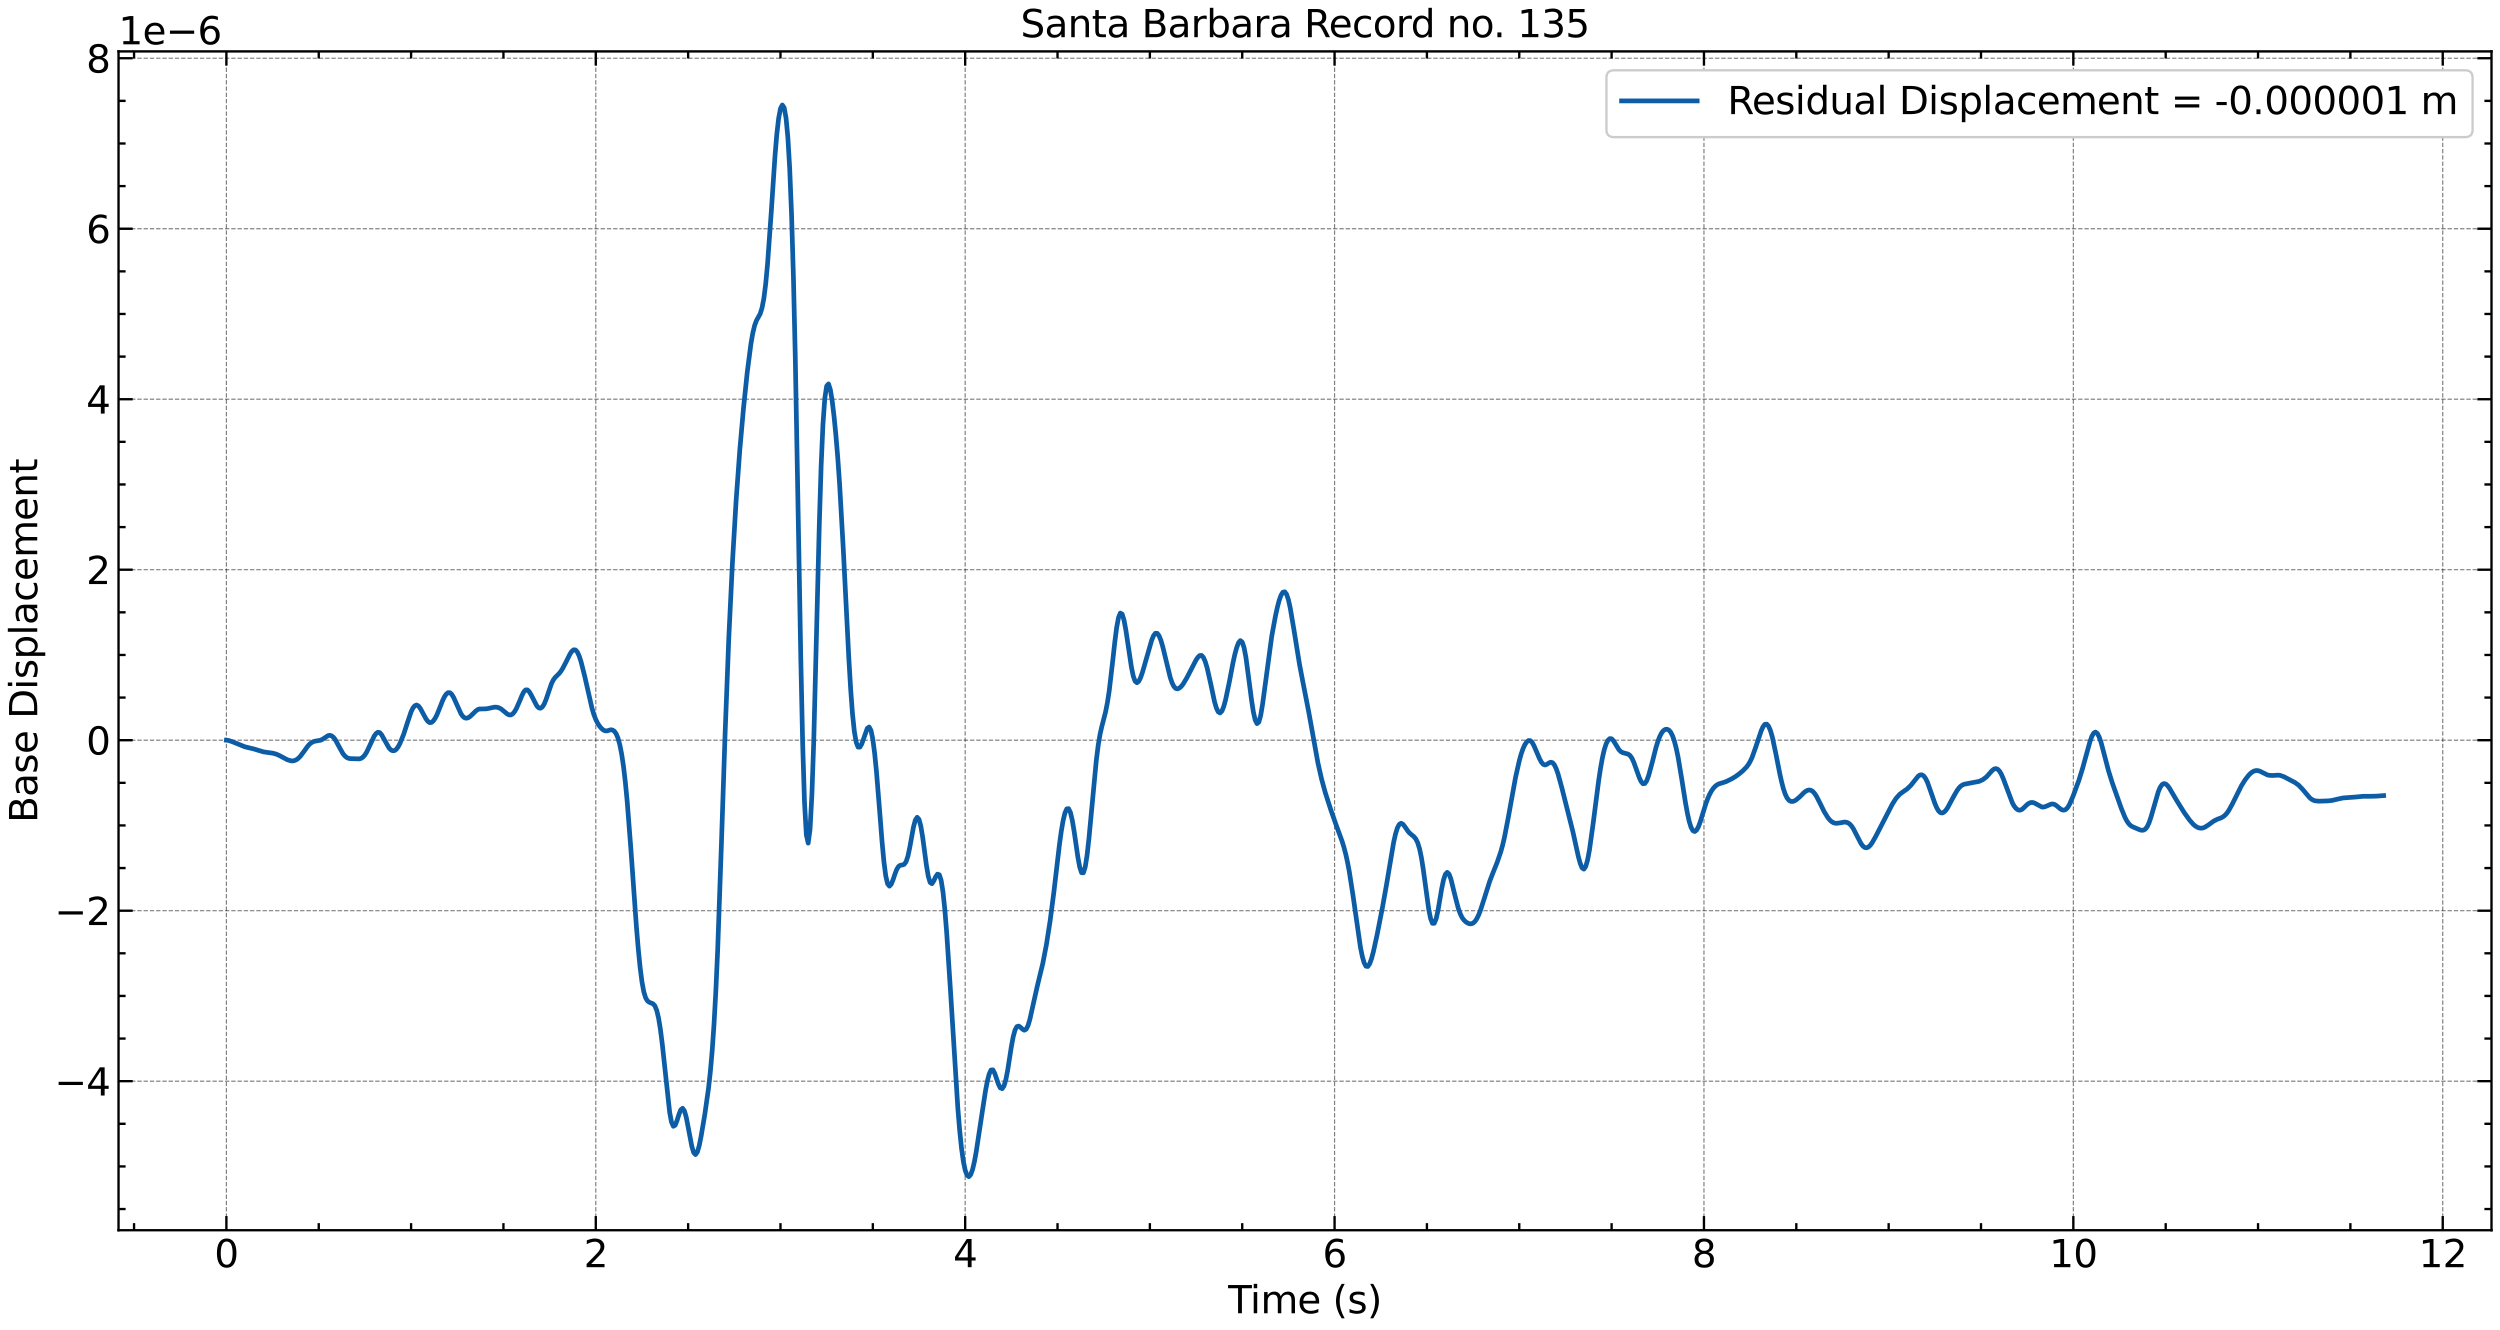 <?xml version="1.0" encoding="utf-8" standalone="no"?>
<!DOCTYPE svg PUBLIC "-//W3C//DTD SVG 1.1//EN"
  "http://www.w3.org/Graphics/SVG/1.1/DTD/svg11.dtd">
<svg xmlns:xlink="http://www.w3.org/1999/xlink" width="1058.172pt" height="562.788pt" viewBox="0 0 1058.172 562.788" xmlns="http://www.w3.org/2000/svg" version="1.1">
 <defs>
  <style type="text/css">*{stroke-linejoin: round; stroke-linecap: butt}</style>
 </defs>
 <g id="figure_1">
  <g id="patch_1">
   <path d="M 0 562.788 
L 1058.172 562.788 
L 1058.172 0 
L 0 0 
z
" style="fill: #ffffff"/>
  </g>
  <g id="axes_1">
   <g id="patch_2">
    <path d="M 50.172 520.717 
L 1054.572 520.717 
L 1054.572 21.758 
L 50.172 21.758 
z
" style="fill: #ffffff"/>
   </g>
   <g id="matplotlib.axis_1">
    <g id="xtick_1">
     <g id="line2d_1">
      <path d="M 95.827 520.717 
L 95.827 21.758 
" clip-path="url(#p9b8457ed09)" style="fill: none; stroke-dasharray: 1.85,0.8; stroke-dashoffset: 0; stroke: #000000; stroke-opacity: 0.5; stroke-width: 0.5"/>
     </g>
     <g id="line2d_2">
      <defs>
       <path id="m1d8dd47aa9" d="M 0 0 
L 0 -6 
" style="stroke: #000000"/>
      </defs>
      <g>
       <use xlink:href="#m1d8dd47aa9" x="95.827" y="520.717" style="stroke: #000000"/>
      </g>
     </g>
     <g id="line2d_3">
      <defs>
       <path id="m9390a1cefb" d="M 0 0 
L 0 6 
" style="stroke: #000000"/>
      </defs>
      <g>
       <use xlink:href="#m9390a1cefb" x="95.827" y="21.758" style="stroke: #000000"/>
      </g>
     </g>
     <g id="text_1">
      <!-- 0 -->
      <g transform="translate(90.737 536.375) scale(0.16 -0.16)">
       <defs>
        <path id="DejaVuSans-30" d="M 2034 4250 
Q 1547 4250 1301 3770 
Q 1056 3291 1056 2328 
Q 1056 1369 1301 889 
Q 1547 409 2034 409 
Q 2525 409 2770 889 
Q 3016 1369 3016 2328 
Q 3016 3291 2770 3770 
Q 2525 4250 2034 4250 
z
M 2034 4750 
Q 2819 4750 3233 4129 
Q 3647 3509 3647 2328 
Q 3647 1150 3233 529 
Q 2819 -91 2034 -91 
Q 1250 -91 836 529 
Q 422 1150 422 2328 
Q 422 3509 836 4129 
Q 1250 4750 2034 4750 
z
" transform="scale(0.016)"/>
       </defs>
       <use xlink:href="#DejaVuSans-30"/>
      </g>
     </g>
    </g>
    <g id="xtick_2">
     <g id="line2d_4">
      <path d="M 252.178 520.717 
L 252.178 21.758 
" clip-path="url(#p9b8457ed09)" style="fill: none; stroke-dasharray: 1.85,0.8; stroke-dashoffset: 0; stroke: #000000; stroke-opacity: 0.5; stroke-width: 0.5"/>
     </g>
     <g id="line2d_5">
      <g>
       <use xlink:href="#m1d8dd47aa9" x="252.178" y="520.717" style="stroke: #000000"/>
      </g>
     </g>
     <g id="line2d_6">
      <g>
       <use xlink:href="#m9390a1cefb" x="252.178" y="21.758" style="stroke: #000000"/>
      </g>
     </g>
     <g id="text_2">
      <!-- 2 -->
      <g transform="translate(247.088 536.375) scale(0.16 -0.16)">
       <defs>
        <path id="DejaVuSans-32" d="M 1228 531 
L 3431 531 
L 3431 0 
L 469 0 
L 469 531 
Q 828 903 1448 1529 
Q 2069 2156 2228 2338 
Q 2531 2678 2651 2914 
Q 2772 3150 2772 3378 
Q 2772 3750 2511 3984 
Q 2250 4219 1831 4219 
Q 1534 4219 1204 4116 
Q 875 4013 500 3803 
L 500 4441 
Q 881 4594 1212 4672 
Q 1544 4750 1819 4750 
Q 2544 4750 2975 4387 
Q 3406 4025 3406 3419 
Q 3406 3131 3298 2873 
Q 3191 2616 2906 2266 
Q 2828 2175 2409 1742 
Q 1991 1309 1228 531 
z
" transform="scale(0.016)"/>
       </defs>
       <use xlink:href="#DejaVuSans-32"/>
      </g>
     </g>
    </g>
    <g id="xtick_3">
     <g id="line2d_7">
      <path d="M 408.529 520.717 
L 408.529 21.758 
" clip-path="url(#p9b8457ed09)" style="fill: none; stroke-dasharray: 1.85,0.8; stroke-dashoffset: 0; stroke: #000000; stroke-opacity: 0.5; stroke-width: 0.5"/>
     </g>
     <g id="line2d_8">
      <g>
       <use xlink:href="#m1d8dd47aa9" x="408.529" y="520.717" style="stroke: #000000"/>
      </g>
     </g>
     <g id="line2d_9">
      <g>
       <use xlink:href="#m9390a1cefb" x="408.529" y="21.758" style="stroke: #000000"/>
      </g>
     </g>
     <g id="text_3">
      <!-- 4 -->
      <g transform="translate(403.439 536.375) scale(0.16 -0.16)">
       <defs>
        <path id="DejaVuSans-34" d="M 2419 4116 
L 825 1625 
L 2419 1625 
L 2419 4116 
z
M 2253 4666 
L 3047 4666 
L 3047 1625 
L 3713 1625 
L 3713 1100 
L 3047 1100 
L 3047 0 
L 2419 0 
L 2419 1100 
L 313 1100 
L 313 1709 
L 2253 4666 
z
" transform="scale(0.016)"/>
       </defs>
       <use xlink:href="#DejaVuSans-34"/>
      </g>
     </g>
    </g>
    <g id="xtick_4">
     <g id="line2d_10">
      <path d="M 564.881 520.717 
L 564.881 21.758 
" clip-path="url(#p9b8457ed09)" style="fill: none; stroke-dasharray: 1.85,0.8; stroke-dashoffset: 0; stroke: #000000; stroke-opacity: 0.5; stroke-width: 0.5"/>
     </g>
     <g id="line2d_11">
      <g>
       <use xlink:href="#m1d8dd47aa9" x="564.881" y="520.717" style="stroke: #000000"/>
      </g>
     </g>
     <g id="line2d_12">
      <g>
       <use xlink:href="#m9390a1cefb" x="564.881" y="21.758" style="stroke: #000000"/>
      </g>
     </g>
     <g id="text_4">
      <!-- 6 -->
      <g transform="translate(559.791 536.375) scale(0.16 -0.16)">
       <defs>
        <path id="DejaVuSans-36" d="M 2113 2584 
Q 1688 2584 1439 2293 
Q 1191 2003 1191 1497 
Q 1191 994 1439 701 
Q 1688 409 2113 409 
Q 2538 409 2786 701 
Q 3034 994 3034 1497 
Q 3034 2003 2786 2293 
Q 2538 2584 2113 2584 
z
M 3366 4563 
L 3366 3988 
Q 3128 4100 2886 4159 
Q 2644 4219 2406 4219 
Q 1781 4219 1451 3797 
Q 1122 3375 1075 2522 
Q 1259 2794 1537 2939 
Q 1816 3084 2150 3084 
Q 2853 3084 3261 2657 
Q 3669 2231 3669 1497 
Q 3669 778 3244 343 
Q 2819 -91 2113 -91 
Q 1303 -91 875 529 
Q 447 1150 447 2328 
Q 447 3434 972 4092 
Q 1497 4750 2381 4750 
Q 2619 4750 2861 4703 
Q 3103 4656 3366 4563 
z
" transform="scale(0.016)"/>
       </defs>
       <use xlink:href="#DejaVuSans-36"/>
      </g>
     </g>
    </g>
    <g id="xtick_5">
     <g id="line2d_13">
      <path d="M 721.232 520.717 
L 721.232 21.758 
" clip-path="url(#p9b8457ed09)" style="fill: none; stroke-dasharray: 1.85,0.8; stroke-dashoffset: 0; stroke: #000000; stroke-opacity: 0.5; stroke-width: 0.5"/>
     </g>
     <g id="line2d_14">
      <g>
       <use xlink:href="#m1d8dd47aa9" x="721.232" y="520.717" style="stroke: #000000"/>
      </g>
     </g>
     <g id="line2d_15">
      <g>
       <use xlink:href="#m9390a1cefb" x="721.232" y="21.758" style="stroke: #000000"/>
      </g>
     </g>
     <g id="text_5">
      <!-- 8 -->
      <g transform="translate(716.142 536.375) scale(0.16 -0.16)">
       <defs>
        <path id="DejaVuSans-38" d="M 2034 2216 
Q 1584 2216 1326 1975 
Q 1069 1734 1069 1313 
Q 1069 891 1326 650 
Q 1584 409 2034 409 
Q 2484 409 2743 651 
Q 3003 894 3003 1313 
Q 3003 1734 2745 1975 
Q 2488 2216 2034 2216 
z
M 1403 2484 
Q 997 2584 770 2862 
Q 544 3141 544 3541 
Q 544 4100 942 4425 
Q 1341 4750 2034 4750 
Q 2731 4750 3128 4425 
Q 3525 4100 3525 3541 
Q 3525 3141 3298 2862 
Q 3072 2584 2669 2484 
Q 3125 2378 3379 2068 
Q 3634 1759 3634 1313 
Q 3634 634 3220 271 
Q 2806 -91 2034 -91 
Q 1263 -91 848 271 
Q 434 634 434 1313 
Q 434 1759 690 2068 
Q 947 2378 1403 2484 
z
M 1172 3481 
Q 1172 3119 1398 2916 
Q 1625 2713 2034 2713 
Q 2441 2713 2670 2916 
Q 2900 3119 2900 3481 
Q 2900 3844 2670 4047 
Q 2441 4250 2034 4250 
Q 1625 4250 1398 4047 
Q 1172 3844 1172 3481 
z
" transform="scale(0.016)"/>
       </defs>
       <use xlink:href="#DejaVuSans-38"/>
      </g>
     </g>
    </g>
    <g id="xtick_6">
     <g id="line2d_16">
      <path d="M 877.583 520.717 
L 877.583 21.758 
" clip-path="url(#p9b8457ed09)" style="fill: none; stroke-dasharray: 1.85,0.8; stroke-dashoffset: 0; stroke: #000000; stroke-opacity: 0.5; stroke-width: 0.5"/>
     </g>
     <g id="line2d_17">
      <g>
       <use xlink:href="#m1d8dd47aa9" x="877.583" y="520.717" style="stroke: #000000"/>
      </g>
     </g>
     <g id="line2d_18">
      <g>
       <use xlink:href="#m9390a1cefb" x="877.583" y="21.758" style="stroke: #000000"/>
      </g>
     </g>
     <g id="text_6">
      <!-- 10 -->
      <g transform="translate(867.403 536.375) scale(0.16 -0.16)">
       <defs>
        <path id="DejaVuSans-31" d="M 794 531 
L 1825 531 
L 1825 4091 
L 703 3866 
L 703 4441 
L 1819 4666 
L 2450 4666 
L 2450 531 
L 3481 531 
L 3481 0 
L 794 0 
L 794 531 
z
" transform="scale(0.016)"/>
       </defs>
       <use xlink:href="#DejaVuSans-31"/>
       <use xlink:href="#DejaVuSans-30" x="63.623"/>
      </g>
     </g>
    </g>
    <g id="xtick_7">
     <g id="line2d_19">
      <path d="M 1033.934 520.717 
L 1033.934 21.758 
" clip-path="url(#p9b8457ed09)" style="fill: none; stroke-dasharray: 1.85,0.8; stroke-dashoffset: 0; stroke: #000000; stroke-opacity: 0.5; stroke-width: 0.5"/>
     </g>
     <g id="line2d_20">
      <g>
       <use xlink:href="#m1d8dd47aa9" x="1033.934" y="520.717" style="stroke: #000000"/>
      </g>
     </g>
     <g id="line2d_21">
      <g>
       <use xlink:href="#m9390a1cefb" x="1033.934" y="21.758" style="stroke: #000000"/>
      </g>
     </g>
     <g id="text_7">
      <!-- 12 -->
      <g transform="translate(1023.754 536.375) scale(0.16 -0.16)">
       <use xlink:href="#DejaVuSans-31"/>
       <use xlink:href="#DejaVuSans-32" x="63.623"/>
      </g>
     </g>
    </g>
    <g id="xtick_8">
     <g id="line2d_22">
      <defs>
       <path id="mbe0f62c63c" d="M 0 0 
L 0 -3 
" style="stroke: #000000"/>
      </defs>
      <g>
       <use xlink:href="#mbe0f62c63c" x="56.739" y="520.717" style="stroke: #000000"/>
      </g>
     </g>
     <g id="line2d_23">
      <defs>
       <path id="m83a60e2106" d="M 0 0 
L 0 3 
" style="stroke: #000000"/>
      </defs>
      <g>
       <use xlink:href="#m83a60e2106" x="56.739" y="21.758" style="stroke: #000000"/>
      </g>
     </g>
    </g>
    <g id="xtick_9">
     <g id="line2d_24">
      <g>
       <use xlink:href="#mbe0f62c63c" x="134.915" y="520.717" style="stroke: #000000"/>
      </g>
     </g>
     <g id="line2d_25">
      <g>
       <use xlink:href="#m83a60e2106" x="134.915" y="21.758" style="stroke: #000000"/>
      </g>
     </g>
    </g>
    <g id="xtick_10">
     <g id="line2d_26">
      <g>
       <use xlink:href="#mbe0f62c63c" x="174.003" y="520.717" style="stroke: #000000"/>
      </g>
     </g>
     <g id="line2d_27">
      <g>
       <use xlink:href="#m83a60e2106" x="174.003" y="21.758" style="stroke: #000000"/>
      </g>
     </g>
    </g>
    <g id="xtick_11">
     <g id="line2d_28">
      <g>
       <use xlink:href="#mbe0f62c63c" x="213.09" y="520.717" style="stroke: #000000"/>
      </g>
     </g>
     <g id="line2d_29">
      <g>
       <use xlink:href="#m83a60e2106" x="213.09" y="21.758" style="stroke: #000000"/>
      </g>
     </g>
    </g>
    <g id="xtick_12">
     <g id="line2d_30">
      <g>
       <use xlink:href="#mbe0f62c63c" x="291.266" y="520.717" style="stroke: #000000"/>
      </g>
     </g>
     <g id="line2d_31">
      <g>
       <use xlink:href="#m83a60e2106" x="291.266" y="21.758" style="stroke: #000000"/>
      </g>
     </g>
    </g>
    <g id="xtick_13">
     <g id="line2d_32">
      <g>
       <use xlink:href="#mbe0f62c63c" x="330.354" y="520.717" style="stroke: #000000"/>
      </g>
     </g>
     <g id="line2d_33">
      <g>
       <use xlink:href="#m83a60e2106" x="330.354" y="21.758" style="stroke: #000000"/>
      </g>
     </g>
    </g>
    <g id="xtick_14">
     <g id="line2d_34">
      <g>
       <use xlink:href="#mbe0f62c63c" x="369.442" y="520.717" style="stroke: #000000"/>
      </g>
     </g>
     <g id="line2d_35">
      <g>
       <use xlink:href="#m83a60e2106" x="369.442" y="21.758" style="stroke: #000000"/>
      </g>
     </g>
    </g>
    <g id="xtick_15">
     <g id="line2d_36">
      <g>
       <use xlink:href="#mbe0f62c63c" x="447.617" y="520.717" style="stroke: #000000"/>
      </g>
     </g>
     <g id="line2d_37">
      <g>
       <use xlink:href="#m83a60e2106" x="447.617" y="21.758" style="stroke: #000000"/>
      </g>
     </g>
    </g>
    <g id="xtick_16">
     <g id="line2d_38">
      <g>
       <use xlink:href="#mbe0f62c63c" x="486.705" y="520.717" style="stroke: #000000"/>
      </g>
     </g>
     <g id="line2d_39">
      <g>
       <use xlink:href="#m83a60e2106" x="486.705" y="21.758" style="stroke: #000000"/>
      </g>
     </g>
    </g>
    <g id="xtick_17">
     <g id="line2d_40">
      <g>
       <use xlink:href="#mbe0f62c63c" x="525.793" y="520.717" style="stroke: #000000"/>
      </g>
     </g>
     <g id="line2d_41">
      <g>
       <use xlink:href="#m83a60e2106" x="525.793" y="21.758" style="stroke: #000000"/>
      </g>
     </g>
    </g>
    <g id="xtick_18">
     <g id="line2d_42">
      <g>
       <use xlink:href="#mbe0f62c63c" x="603.968" y="520.717" style="stroke: #000000"/>
      </g>
     </g>
     <g id="line2d_43">
      <g>
       <use xlink:href="#m83a60e2106" x="603.968" y="21.758" style="stroke: #000000"/>
      </g>
     </g>
    </g>
    <g id="xtick_19">
     <g id="line2d_44">
      <g>
       <use xlink:href="#mbe0f62c63c" x="643.056" y="520.717" style="stroke: #000000"/>
      </g>
     </g>
     <g id="line2d_45">
      <g>
       <use xlink:href="#m83a60e2106" x="643.056" y="21.758" style="stroke: #000000"/>
      </g>
     </g>
    </g>
    <g id="xtick_20">
     <g id="line2d_46">
      <g>
       <use xlink:href="#mbe0f62c63c" x="682.144" y="520.717" style="stroke: #000000"/>
      </g>
     </g>
     <g id="line2d_47">
      <g>
       <use xlink:href="#m83a60e2106" x="682.144" y="21.758" style="stroke: #000000"/>
      </g>
     </g>
    </g>
    <g id="xtick_21">
     <g id="line2d_48">
      <g>
       <use xlink:href="#mbe0f62c63c" x="760.32" y="520.717" style="stroke: #000000"/>
      </g>
     </g>
     <g id="line2d_49">
      <g>
       <use xlink:href="#m83a60e2106" x="760.32" y="21.758" style="stroke: #000000"/>
      </g>
     </g>
    </g>
    <g id="xtick_22">
     <g id="line2d_50">
      <g>
       <use xlink:href="#mbe0f62c63c" x="799.407" y="520.717" style="stroke: #000000"/>
      </g>
     </g>
     <g id="line2d_51">
      <g>
       <use xlink:href="#m83a60e2106" x="799.407" y="21.758" style="stroke: #000000"/>
      </g>
     </g>
    </g>
    <g id="xtick_23">
     <g id="line2d_52">
      <g>
       <use xlink:href="#mbe0f62c63c" x="838.495" y="520.717" style="stroke: #000000"/>
      </g>
     </g>
     <g id="line2d_53">
      <g>
       <use xlink:href="#m83a60e2106" x="838.495" y="21.758" style="stroke: #000000"/>
      </g>
     </g>
    </g>
    <g id="xtick_24">
     <g id="line2d_54">
      <g>
       <use xlink:href="#mbe0f62c63c" x="916.671" y="520.717" style="stroke: #000000"/>
      </g>
     </g>
     <g id="line2d_55">
      <g>
       <use xlink:href="#m83a60e2106" x="916.671" y="21.758" style="stroke: #000000"/>
      </g>
     </g>
    </g>
    <g id="xtick_25">
     <g id="line2d_56">
      <g>
       <use xlink:href="#mbe0f62c63c" x="955.759" y="520.717" style="stroke: #000000"/>
      </g>
     </g>
     <g id="line2d_57">
      <g>
       <use xlink:href="#m83a60e2106" x="955.759" y="21.758" style="stroke: #000000"/>
      </g>
     </g>
    </g>
    <g id="xtick_26">
     <g id="line2d_58">
      <g>
       <use xlink:href="#mbe0f62c63c" x="994.846" y="520.717" style="stroke: #000000"/>
      </g>
     </g>
     <g id="line2d_59">
      <g>
       <use xlink:href="#m83a60e2106" x="994.846" y="21.758" style="stroke: #000000"/>
      </g>
     </g>
    </g>
    <g id="text_8">
     <!-- Time (s) -->
     <g transform="translate(519.846 555.86) scale(0.16 -0.16)">
      <defs>
       <path id="DejaVuSans-54" d="M -19 4666 
L 3928 4666 
L 3928 4134 
L 2272 4134 
L 2272 0 
L 1638 0 
L 1638 4134 
L -19 4134 
L -19 4666 
z
" transform="scale(0.016)"/>
       <path id="DejaVuSans-69" d="M 603 3500 
L 1178 3500 
L 1178 0 
L 603 0 
L 603 3500 
z
M 603 4863 
L 1178 4863 
L 1178 4134 
L 603 4134 
L 603 4863 
z
" transform="scale(0.016)"/>
       <path id="DejaVuSans-6d" d="M 3328 2828 
Q 3544 3216 3844 3400 
Q 4144 3584 4550 3584 
Q 5097 3584 5394 3201 
Q 5691 2819 5691 2113 
L 5691 0 
L 5113 0 
L 5113 2094 
Q 5113 2597 4934 2840 
Q 4756 3084 4391 3084 
Q 3944 3084 3684 2787 
Q 3425 2491 3425 1978 
L 3425 0 
L 2847 0 
L 2847 2094 
Q 2847 2600 2669 2842 
Q 2491 3084 2119 3084 
Q 1678 3084 1418 2786 
Q 1159 2488 1159 1978 
L 1159 0 
L 581 0 
L 581 3500 
L 1159 3500 
L 1159 2956 
Q 1356 3278 1631 3431 
Q 1906 3584 2284 3584 
Q 2666 3584 2933 3390 
Q 3200 3197 3328 2828 
z
" transform="scale(0.016)"/>
       <path id="DejaVuSans-65" d="M 3597 1894 
L 3597 1613 
L 953 1613 
Q 991 1019 1311 708 
Q 1631 397 2203 397 
Q 2534 397 2845 478 
Q 3156 559 3463 722 
L 3463 178 
Q 3153 47 2828 -22 
Q 2503 -91 2169 -91 
Q 1331 -91 842 396 
Q 353 884 353 1716 
Q 353 2575 817 3079 
Q 1281 3584 2069 3584 
Q 2775 3584 3186 3129 
Q 3597 2675 3597 1894 
z
M 3022 2063 
Q 3016 2534 2758 2815 
Q 2500 3097 2075 3097 
Q 1594 3097 1305 2825 
Q 1016 2553 972 2059 
L 3022 2063 
z
" transform="scale(0.016)"/>
       <path id="DejaVuSans-20" transform="scale(0.016)"/>
       <path id="DejaVuSans-28" d="M 1984 4856 
Q 1566 4138 1362 3434 
Q 1159 2731 1159 2009 
Q 1159 1288 1364 580 
Q 1569 -128 1984 -844 
L 1484 -844 
Q 1016 -109 783 600 
Q 550 1309 550 2009 
Q 550 2706 781 3412 
Q 1013 4119 1484 4856 
L 1984 4856 
z
" transform="scale(0.016)"/>
       <path id="DejaVuSans-73" d="M 2834 3397 
L 2834 2853 
Q 2591 2978 2328 3040 
Q 2066 3103 1784 3103 
Q 1356 3103 1142 2972 
Q 928 2841 928 2578 
Q 928 2378 1081 2264 
Q 1234 2150 1697 2047 
L 1894 2003 
Q 2506 1872 2764 1633 
Q 3022 1394 3022 966 
Q 3022 478 2636 193 
Q 2250 -91 1575 -91 
Q 1294 -91 989 -36 
Q 684 19 347 128 
L 347 722 
Q 666 556 975 473 
Q 1284 391 1588 391 
Q 1994 391 2212 530 
Q 2431 669 2431 922 
Q 2431 1156 2273 1281 
Q 2116 1406 1581 1522 
L 1381 1569 
Q 847 1681 609 1914 
Q 372 2147 372 2553 
Q 372 3047 722 3315 
Q 1072 3584 1716 3584 
Q 2034 3584 2315 3537 
Q 2597 3491 2834 3397 
z
" transform="scale(0.016)"/>
       <path id="DejaVuSans-29" d="M 513 4856 
L 1013 4856 
Q 1481 4119 1714 3412 
Q 1947 2706 1947 2009 
Q 1947 1309 1714 600 
Q 1481 -109 1013 -844 
L 513 -844 
Q 928 -128 1133 580 
Q 1338 1288 1338 2009 
Q 1338 2731 1133 3434 
Q 928 4138 513 4856 
z
" transform="scale(0.016)"/>
      </defs>
      <use xlink:href="#DejaVuSans-54"/>
      <use xlink:href="#DejaVuSans-69" x="57.959"/>
      <use xlink:href="#DejaVuSans-6d" x="85.742"/>
      <use xlink:href="#DejaVuSans-65" x="183.154"/>
      <use xlink:href="#DejaVuSans-20" x="244.678"/>
      <use xlink:href="#DejaVuSans-28" x="276.465"/>
      <use xlink:href="#DejaVuSans-73" x="315.479"/>
      <use xlink:href="#DejaVuSans-29" x="367.578"/>
     </g>
    </g>
   </g>
   <g id="matplotlib.axis_2">
    <g id="ytick_1">
     <g id="line2d_60">
      <path d="M 50.172 457.631 
L 1054.572 457.631 
" clip-path="url(#p9b8457ed09)" style="fill: none; stroke-dasharray: 1.85,0.8; stroke-dashoffset: 0; stroke: #000000; stroke-opacity: 0.5; stroke-width: 0.5"/>
     </g>
     <g id="line2d_61">
      <defs>
       <path id="m1eb08d49b3" d="M 0 0 
L 6 0 
" style="stroke: #000000"/>
      </defs>
      <g>
       <use xlink:href="#m1eb08d49b3" x="50.172" y="457.631" style="stroke: #000000"/>
      </g>
     </g>
     <g id="line2d_62">
      <defs>
       <path id="m34e2ec01bf" d="M 0 0 
L -6 0 
" style="stroke: #000000"/>
      </defs>
      <g>
       <use xlink:href="#m34e2ec01bf" x="1054.572" y="457.631" style="stroke: #000000"/>
      </g>
     </g>
     <g id="text_9">
      <!-- −4 -->
      <g transform="translate(23.085 463.71) scale(0.16 -0.16)">
       <defs>
        <path id="DejaVuSans-2212" d="M 678 2272 
L 4684 2272 
L 4684 1741 
L 678 1741 
L 678 2272 
z
" transform="scale(0.016)"/>
       </defs>
       <use xlink:href="#DejaVuSans-2212"/>
       <use xlink:href="#DejaVuSans-34" x="83.789"/>
      </g>
     </g>
    </g>
    <g id="ytick_2">
     <g id="line2d_63">
      <path d="M 50.172 385.467 
L 1054.572 385.467 
" clip-path="url(#p9b8457ed09)" style="fill: none; stroke-dasharray: 1.85,0.8; stroke-dashoffset: 0; stroke: #000000; stroke-opacity: 0.5; stroke-width: 0.5"/>
     </g>
     <g id="line2d_64">
      <g>
       <use xlink:href="#m1eb08d49b3" x="50.172" y="385.467" style="stroke: #000000"/>
      </g>
     </g>
     <g id="line2d_65">
      <g>
       <use xlink:href="#m34e2ec01bf" x="1054.572" y="385.467" style="stroke: #000000"/>
      </g>
     </g>
     <g id="text_10">
      <!-- −2 -->
      <g transform="translate(23.085 391.546) scale(0.16 -0.16)">
       <use xlink:href="#DejaVuSans-2212"/>
       <use xlink:href="#DejaVuSans-32" x="83.789"/>
      </g>
     </g>
    </g>
    <g id="ytick_3">
     <g id="line2d_66">
      <path d="M 50.172 313.303 
L 1054.572 313.303 
" clip-path="url(#p9b8457ed09)" style="fill: none; stroke-dasharray: 1.85,0.8; stroke-dashoffset: 0; stroke: #000000; stroke-opacity: 0.5; stroke-width: 0.5"/>
     </g>
     <g id="line2d_67">
      <g>
       <use xlink:href="#m1eb08d49b3" x="50.172" y="313.303" style="stroke: #000000"/>
      </g>
     </g>
     <g id="line2d_68">
      <g>
       <use xlink:href="#m34e2ec01bf" x="1054.572" y="313.303" style="stroke: #000000"/>
      </g>
     </g>
     <g id="text_11">
      <!-- 0 -->
      <g transform="translate(36.492 319.382) scale(0.16 -0.16)">
       <use xlink:href="#DejaVuSans-30"/>
      </g>
     </g>
    </g>
    <g id="ytick_4">
     <g id="line2d_69">
      <path d="M 50.172 241.139 
L 1054.572 241.139 
" clip-path="url(#p9b8457ed09)" style="fill: none; stroke-dasharray: 1.85,0.8; stroke-dashoffset: 0; stroke: #000000; stroke-opacity: 0.5; stroke-width: 0.5"/>
     </g>
     <g id="line2d_70">
      <g>
       <use xlink:href="#m1eb08d49b3" x="50.172" y="241.139" style="stroke: #000000"/>
      </g>
     </g>
     <g id="line2d_71">
      <g>
       <use xlink:href="#m34e2ec01bf" x="1054.572" y="241.139" style="stroke: #000000"/>
      </g>
     </g>
     <g id="text_12">
      <!-- 2 -->
      <g transform="translate(36.492 247.218) scale(0.16 -0.16)">
       <use xlink:href="#DejaVuSans-32"/>
      </g>
     </g>
    </g>
    <g id="ytick_5">
     <g id="line2d_72">
      <path d="M 50.172 168.975 
L 1054.572 168.975 
" clip-path="url(#p9b8457ed09)" style="fill: none; stroke-dasharray: 1.85,0.8; stroke-dashoffset: 0; stroke: #000000; stroke-opacity: 0.5; stroke-width: 0.5"/>
     </g>
     <g id="line2d_73">
      <g>
       <use xlink:href="#m1eb08d49b3" x="50.172" y="168.975" style="stroke: #000000"/>
      </g>
     </g>
     <g id="line2d_74">
      <g>
       <use xlink:href="#m34e2ec01bf" x="1054.572" y="168.975" style="stroke: #000000"/>
      </g>
     </g>
     <g id="text_13">
      <!-- 4 -->
      <g transform="translate(36.492 175.054) scale(0.16 -0.16)">
       <use xlink:href="#DejaVuSans-34"/>
      </g>
     </g>
    </g>
    <g id="ytick_6">
     <g id="line2d_75">
      <path d="M 50.172 96.812 
L 1054.572 96.812 
" clip-path="url(#p9b8457ed09)" style="fill: none; stroke-dasharray: 1.85,0.8; stroke-dashoffset: 0; stroke: #000000; stroke-opacity: 0.5; stroke-width: 0.5"/>
     </g>
     <g id="line2d_76">
      <g>
       <use xlink:href="#m1eb08d49b3" x="50.172" y="96.812" style="stroke: #000000"/>
      </g>
     </g>
     <g id="line2d_77">
      <g>
       <use xlink:href="#m34e2ec01bf" x="1054.572" y="96.812" style="stroke: #000000"/>
      </g>
     </g>
     <g id="text_14">
      <!-- 6 -->
      <g transform="translate(36.492 102.89) scale(0.16 -0.16)">
       <use xlink:href="#DejaVuSans-36"/>
      </g>
     </g>
    </g>
    <g id="ytick_7">
     <g id="line2d_78">
      <path d="M 50.172 24.648 
L 1054.572 24.648 
" clip-path="url(#p9b8457ed09)" style="fill: none; stroke-dasharray: 1.85,0.8; stroke-dashoffset: 0; stroke: #000000; stroke-opacity: 0.5; stroke-width: 0.5"/>
     </g>
     <g id="line2d_79">
      <g>
       <use xlink:href="#m1eb08d49b3" x="50.172" y="24.648" style="stroke: #000000"/>
      </g>
     </g>
     <g id="line2d_80">
      <g>
       <use xlink:href="#m34e2ec01bf" x="1054.572" y="24.648" style="stroke: #000000"/>
      </g>
     </g>
     <g id="text_15">
      <!-- 8 -->
      <g transform="translate(36.492 30.727) scale(0.16 -0.16)">
       <use xlink:href="#DejaVuSans-38"/>
      </g>
     </g>
    </g>
    <g id="ytick_8">
     <g id="line2d_81">
      <defs>
       <path id="mfdc993b443" d="M 0 0 
L 3 0 
" style="stroke: #000000"/>
      </defs>
      <g>
       <use xlink:href="#mfdc993b443" x="50.172" y="511.754" style="stroke: #000000"/>
      </g>
     </g>
     <g id="line2d_82">
      <defs>
       <path id="m1b641788e7" d="M 0 0 
L -3 0 
" style="stroke: #000000"/>
      </defs>
      <g>
       <use xlink:href="#m1b641788e7" x="1054.572" y="511.754" style="stroke: #000000"/>
      </g>
     </g>
    </g>
    <g id="ytick_9">
     <g id="line2d_83">
      <g>
       <use xlink:href="#mfdc993b443" x="50.172" y="493.713" style="stroke: #000000"/>
      </g>
     </g>
     <g id="line2d_84">
      <g>
       <use xlink:href="#m1b641788e7" x="1054.572" y="493.713" style="stroke: #000000"/>
      </g>
     </g>
    </g>
    <g id="ytick_10">
     <g id="line2d_85">
      <g>
       <use xlink:href="#mfdc993b443" x="50.172" y="475.672" style="stroke: #000000"/>
      </g>
     </g>
     <g id="line2d_86">
      <g>
       <use xlink:href="#m1b641788e7" x="1054.572" y="475.672" style="stroke: #000000"/>
      </g>
     </g>
    </g>
    <g id="ytick_11">
     <g id="line2d_87">
      <g>
       <use xlink:href="#mfdc993b443" x="50.172" y="439.59" style="stroke: #000000"/>
      </g>
     </g>
     <g id="line2d_88">
      <g>
       <use xlink:href="#m1b641788e7" x="1054.572" y="439.59" style="stroke: #000000"/>
      </g>
     </g>
    </g>
    <g id="ytick_12">
     <g id="line2d_89">
      <g>
       <use xlink:href="#mfdc993b443" x="50.172" y="421.549" style="stroke: #000000"/>
      </g>
     </g>
     <g id="line2d_90">
      <g>
       <use xlink:href="#m1b641788e7" x="1054.572" y="421.549" style="stroke: #000000"/>
      </g>
     </g>
    </g>
    <g id="ytick_13">
     <g id="line2d_91">
      <g>
       <use xlink:href="#mfdc993b443" x="50.172" y="403.508" style="stroke: #000000"/>
      </g>
     </g>
     <g id="line2d_92">
      <g>
       <use xlink:href="#m1b641788e7" x="1054.572" y="403.508" style="stroke: #000000"/>
      </g>
     </g>
    </g>
    <g id="ytick_14">
     <g id="line2d_93">
      <g>
       <use xlink:href="#mfdc993b443" x="50.172" y="367.426" style="stroke: #000000"/>
      </g>
     </g>
     <g id="line2d_94">
      <g>
       <use xlink:href="#m1b641788e7" x="1054.572" y="367.426" style="stroke: #000000"/>
      </g>
     </g>
    </g>
    <g id="ytick_15">
     <g id="line2d_95">
      <g>
       <use xlink:href="#mfdc993b443" x="50.172" y="349.385" style="stroke: #000000"/>
      </g>
     </g>
     <g id="line2d_96">
      <g>
       <use xlink:href="#m1b641788e7" x="1054.572" y="349.385" style="stroke: #000000"/>
      </g>
     </g>
    </g>
    <g id="ytick_16">
     <g id="line2d_97">
      <g>
       <use xlink:href="#mfdc993b443" x="50.172" y="331.344" style="stroke: #000000"/>
      </g>
     </g>
     <g id="line2d_98">
      <g>
       <use xlink:href="#m1b641788e7" x="1054.572" y="331.344" style="stroke: #000000"/>
      </g>
     </g>
    </g>
    <g id="ytick_17">
     <g id="line2d_99">
      <g>
       <use xlink:href="#mfdc993b443" x="50.172" y="295.262" style="stroke: #000000"/>
      </g>
     </g>
     <g id="line2d_100">
      <g>
       <use xlink:href="#m1b641788e7" x="1054.572" y="295.262" style="stroke: #000000"/>
      </g>
     </g>
    </g>
    <g id="ytick_18">
     <g id="line2d_101">
      <g>
       <use xlink:href="#mfdc993b443" x="50.172" y="277.221" style="stroke: #000000"/>
      </g>
     </g>
     <g id="line2d_102">
      <g>
       <use xlink:href="#m1b641788e7" x="1054.572" y="277.221" style="stroke: #000000"/>
      </g>
     </g>
    </g>
    <g id="ytick_19">
     <g id="line2d_103">
      <g>
       <use xlink:href="#mfdc993b443" x="50.172" y="259.18" style="stroke: #000000"/>
      </g>
     </g>
     <g id="line2d_104">
      <g>
       <use xlink:href="#m1b641788e7" x="1054.572" y="259.18" style="stroke: #000000"/>
      </g>
     </g>
    </g>
    <g id="ytick_20">
     <g id="line2d_105">
      <g>
       <use xlink:href="#mfdc993b443" x="50.172" y="223.098" style="stroke: #000000"/>
      </g>
     </g>
     <g id="line2d_106">
      <g>
       <use xlink:href="#m1b641788e7" x="1054.572" y="223.098" style="stroke: #000000"/>
      </g>
     </g>
    </g>
    <g id="ytick_21">
     <g id="line2d_107">
      <g>
       <use xlink:href="#mfdc993b443" x="50.172" y="205.057" style="stroke: #000000"/>
      </g>
     </g>
     <g id="line2d_108">
      <g>
       <use xlink:href="#m1b641788e7" x="1054.572" y="205.057" style="stroke: #000000"/>
      </g>
     </g>
    </g>
    <g id="ytick_22">
     <g id="line2d_109">
      <g>
       <use xlink:href="#mfdc993b443" x="50.172" y="187.016" style="stroke: #000000"/>
      </g>
     </g>
     <g id="line2d_110">
      <g>
       <use xlink:href="#m1b641788e7" x="1054.572" y="187.016" style="stroke: #000000"/>
      </g>
     </g>
    </g>
    <g id="ytick_23">
     <g id="line2d_111">
      <g>
       <use xlink:href="#mfdc993b443" x="50.172" y="150.934" style="stroke: #000000"/>
      </g>
     </g>
     <g id="line2d_112">
      <g>
       <use xlink:href="#m1b641788e7" x="1054.572" y="150.934" style="stroke: #000000"/>
      </g>
     </g>
    </g>
    <g id="ytick_24">
     <g id="line2d_113">
      <g>
       <use xlink:href="#mfdc993b443" x="50.172" y="132.894" style="stroke: #000000"/>
      </g>
     </g>
     <g id="line2d_114">
      <g>
       <use xlink:href="#m1b641788e7" x="1054.572" y="132.894" style="stroke: #000000"/>
      </g>
     </g>
    </g>
    <g id="ytick_25">
     <g id="line2d_115">
      <g>
       <use xlink:href="#mfdc993b443" x="50.172" y="114.853" style="stroke: #000000"/>
      </g>
     </g>
     <g id="line2d_116">
      <g>
       <use xlink:href="#m1b641788e7" x="1054.572" y="114.853" style="stroke: #000000"/>
      </g>
     </g>
    </g>
    <g id="ytick_26">
     <g id="line2d_117">
      <g>
       <use xlink:href="#mfdc993b443" x="50.172" y="78.771" style="stroke: #000000"/>
      </g>
     </g>
     <g id="line2d_118">
      <g>
       <use xlink:href="#m1b641788e7" x="1054.572" y="78.771" style="stroke: #000000"/>
      </g>
     </g>
    </g>
    <g id="ytick_27">
     <g id="line2d_119">
      <g>
       <use xlink:href="#mfdc993b443" x="50.172" y="60.73" style="stroke: #000000"/>
      </g>
     </g>
     <g id="line2d_120">
      <g>
       <use xlink:href="#m1b641788e7" x="1054.572" y="60.73" style="stroke: #000000"/>
      </g>
     </g>
    </g>
    <g id="ytick_28">
     <g id="line2d_121">
      <g>
       <use xlink:href="#mfdc993b443" x="50.172" y="42.689" style="stroke: #000000"/>
      </g>
     </g>
     <g id="line2d_122">
      <g>
       <use xlink:href="#m1b641788e7" x="1054.572" y="42.689" style="stroke: #000000"/>
      </g>
     </g>
    </g>
    <g id="text_16">
     <!-- Base Displacement -->
     <g transform="translate(15.758 348.257) rotate(-90) scale(0.16 -0.16)">
      <defs>
       <path id="DejaVuSans-42" d="M 1259 2228 
L 1259 519 
L 2272 519 
Q 2781 519 3026 730 
Q 3272 941 3272 1375 
Q 3272 1813 3026 2020 
Q 2781 2228 2272 2228 
L 1259 2228 
z
M 1259 4147 
L 1259 2741 
L 2194 2741 
Q 2656 2741 2882 2914 
Q 3109 3088 3109 3444 
Q 3109 3797 2882 3972 
Q 2656 4147 2194 4147 
L 1259 4147 
z
M 628 4666 
L 2241 4666 
Q 2963 4666 3353 4366 
Q 3744 4066 3744 3513 
Q 3744 3084 3544 2831 
Q 3344 2578 2956 2516 
Q 3422 2416 3680 2098 
Q 3938 1781 3938 1306 
Q 3938 681 3513 340 
Q 3088 0 2303 0 
L 628 0 
L 628 4666 
z
" transform="scale(0.016)"/>
       <path id="DejaVuSans-61" d="M 2194 1759 
Q 1497 1759 1228 1600 
Q 959 1441 959 1056 
Q 959 750 1161 570 
Q 1363 391 1709 391 
Q 2188 391 2477 730 
Q 2766 1069 2766 1631 
L 2766 1759 
L 2194 1759 
z
M 3341 1997 
L 3341 0 
L 2766 0 
L 2766 531 
Q 2569 213 2275 61 
Q 1981 -91 1556 -91 
Q 1019 -91 701 211 
Q 384 513 384 1019 
Q 384 1609 779 1909 
Q 1175 2209 1959 2209 
L 2766 2209 
L 2766 2266 
Q 2766 2663 2505 2880 
Q 2244 3097 1772 3097 
Q 1472 3097 1187 3025 
Q 903 2953 641 2809 
L 641 3341 
Q 956 3463 1253 3523 
Q 1550 3584 1831 3584 
Q 2591 3584 2966 3190 
Q 3341 2797 3341 1997 
z
" transform="scale(0.016)"/>
       <path id="DejaVuSans-44" d="M 1259 4147 
L 1259 519 
L 2022 519 
Q 2988 519 3436 956 
Q 3884 1394 3884 2338 
Q 3884 3275 3436 3711 
Q 2988 4147 2022 4147 
L 1259 4147 
z
M 628 4666 
L 1925 4666 
Q 3281 4666 3915 4102 
Q 4550 3538 4550 2338 
Q 4550 1131 3912 565 
Q 3275 0 1925 0 
L 628 0 
L 628 4666 
z
" transform="scale(0.016)"/>
       <path id="DejaVuSans-70" d="M 1159 525 
L 1159 -1331 
L 581 -1331 
L 581 3500 
L 1159 3500 
L 1159 2969 
Q 1341 3281 1617 3432 
Q 1894 3584 2278 3584 
Q 2916 3584 3314 3078 
Q 3713 2572 3713 1747 
Q 3713 922 3314 415 
Q 2916 -91 2278 -91 
Q 1894 -91 1617 61 
Q 1341 213 1159 525 
z
M 3116 1747 
Q 3116 2381 2855 2742 
Q 2594 3103 2138 3103 
Q 1681 3103 1420 2742 
Q 1159 2381 1159 1747 
Q 1159 1113 1420 752 
Q 1681 391 2138 391 
Q 2594 391 2855 752 
Q 3116 1113 3116 1747 
z
" transform="scale(0.016)"/>
       <path id="DejaVuSans-6c" d="M 603 4863 
L 1178 4863 
L 1178 0 
L 603 0 
L 603 4863 
z
" transform="scale(0.016)"/>
       <path id="DejaVuSans-63" d="M 3122 3366 
L 3122 2828 
Q 2878 2963 2633 3030 
Q 2388 3097 2138 3097 
Q 1578 3097 1268 2742 
Q 959 2388 959 1747 
Q 959 1106 1268 751 
Q 1578 397 2138 397 
Q 2388 397 2633 464 
Q 2878 531 3122 666 
L 3122 134 
Q 2881 22 2623 -34 
Q 2366 -91 2075 -91 
Q 1284 -91 818 406 
Q 353 903 353 1747 
Q 353 2603 823 3093 
Q 1294 3584 2113 3584 
Q 2378 3584 2631 3529 
Q 2884 3475 3122 3366 
z
" transform="scale(0.016)"/>
       <path id="DejaVuSans-6e" d="M 3513 2113 
L 3513 0 
L 2938 0 
L 2938 2094 
Q 2938 2591 2744 2837 
Q 2550 3084 2163 3084 
Q 1697 3084 1428 2787 
Q 1159 2491 1159 1978 
L 1159 0 
L 581 0 
L 581 3500 
L 1159 3500 
L 1159 2956 
Q 1366 3272 1645 3428 
Q 1925 3584 2291 3584 
Q 2894 3584 3203 3211 
Q 3513 2838 3513 2113 
z
" transform="scale(0.016)"/>
       <path id="DejaVuSans-74" d="M 1172 4494 
L 1172 3500 
L 2356 3500 
L 2356 3053 
L 1172 3053 
L 1172 1153 
Q 1172 725 1289 603 
Q 1406 481 1766 481 
L 2356 481 
L 2356 0 
L 1766 0 
Q 1100 0 847 248 
Q 594 497 594 1153 
L 594 3053 
L 172 3053 
L 172 3500 
L 594 3500 
L 594 4494 
L 1172 4494 
z
" transform="scale(0.016)"/>
      </defs>
      <use xlink:href="#DejaVuSans-42"/>
      <use xlink:href="#DejaVuSans-61" x="68.604"/>
      <use xlink:href="#DejaVuSans-73" x="129.883"/>
      <use xlink:href="#DejaVuSans-65" x="181.982"/>
      <use xlink:href="#DejaVuSans-20" x="243.506"/>
      <use xlink:href="#DejaVuSans-44" x="275.293"/>
      <use xlink:href="#DejaVuSans-69" x="352.295"/>
      <use xlink:href="#DejaVuSans-73" x="380.078"/>
      <use xlink:href="#DejaVuSans-70" x="432.178"/>
      <use xlink:href="#DejaVuSans-6c" x="495.654"/>
      <use xlink:href="#DejaVuSans-61" x="523.438"/>
      <use xlink:href="#DejaVuSans-63" x="584.717"/>
      <use xlink:href="#DejaVuSans-65" x="639.697"/>
      <use xlink:href="#DejaVuSans-6d" x="701.221"/>
      <use xlink:href="#DejaVuSans-65" x="798.633"/>
      <use xlink:href="#DejaVuSans-6e" x="860.156"/>
      <use xlink:href="#DejaVuSans-74" x="923.535"/>
     </g>
    </g>
    <g id="text_17">
     <!-- 1e−6 -->
     <g transform="translate(50.172 18.758) scale(0.16 -0.16)">
      <use xlink:href="#DejaVuSans-31"/>
      <use xlink:href="#DejaVuSans-65" x="63.623"/>
      <use xlink:href="#DejaVuSans-2212" x="125.146"/>
      <use xlink:href="#DejaVuSans-36" x="208.936"/>
     </g>
    </g>
   </g>
   <g id="line2d_123">
    <path d="M 95.827 313.303 
L 96.609 313.388 
L 98.172 313.878 
L 103.645 316.095 
L 107.553 317.042 
L 111.462 318.223 
L 113.807 318.578 
L 115.371 318.779 
L 116.934 319.196 
L 118.498 319.912 
L 121.625 321.583 
L 123.189 322.043 
L 123.97 322.07 
L 124.752 321.903 
L 125.534 321.521 
L 126.316 320.927 
L 127.097 320.138 
L 128.661 318.059 
L 130.224 315.862 
L 131.006 315.003 
L 131.788 314.372 
L 132.57 313.956 
L 133.351 313.718 
L 135.697 313.315 
L 136.478 312.941 
L 138.824 311.384 
L 139.605 311.238 
L 140.387 311.465 
L 141.169 312.102 
L 141.951 313.142 
L 143.514 316.049 
L 145.078 318.855 
L 145.859 319.873 
L 146.641 320.565 
L 147.423 320.947 
L 148.205 321.102 
L 152.113 321.211 
L 152.895 320.966 
L 153.677 320.416 
L 154.459 319.517 
L 155.24 318.266 
L 156.804 314.931 
L 158.368 311.592 
L 159.149 310.491 
L 159.931 309.945 
L 160.713 310.078 
L 161.495 310.944 
L 164.622 316.534 
L 165.403 317.377 
L 166.185 317.783 
L 166.967 317.725 
L 167.749 317.162 
L 168.53 316.096 
L 169.312 314.617 
L 170.876 310.766 
L 172.439 305.904 
L 174.003 301.288 
L 174.784 299.684 
L 175.566 298.701 
L 176.348 298.416 
L 177.13 298.825 
L 177.911 299.852 
L 180.257 304.198 
L 181.038 305.272 
L 181.82 305.848 
L 182.602 305.797 
L 183.384 305.163 
L 184.165 304.047 
L 184.947 302.53 
L 186.511 298.651 
L 187.292 296.646 
L 188.074 294.982 
L 188.856 293.812 
L 189.638 293.188 
L 190.42 293.193 
L 191.201 293.869 
L 191.983 295.163 
L 195.11 302.089 
L 195.892 303.207 
L 196.674 303.838 
L 197.455 303.998 
L 198.237 303.768 
L 199.019 303.249 
L 200.582 301.729 
L 201.364 300.961 
L 202.146 300.385 
L 202.928 300.082 
L 204.491 300.063 
L 206.055 300.002 
L 209.182 299.332 
L 209.963 299.32 
L 210.745 299.443 
L 211.527 299.742 
L 212.309 300.229 
L 214.654 302.175 
L 215.436 302.589 
L 216.217 302.624 
L 216.999 302.174 
L 217.781 301.235 
L 218.563 299.891 
L 220.126 296.343 
L 220.908 294.412 
L 221.69 292.852 
L 222.472 292.011 
L 223.253 292.009 
L 224.035 292.795 
L 224.817 294.111 
L 227.162 298.695 
L 227.944 299.567 
L 228.726 299.785 
L 229.507 299.297 
L 230.289 298.092 
L 231.071 296.237 
L 233.416 289.386 
L 234.198 287.799 
L 234.98 286.733 
L 236.543 285.197 
L 237.325 284.243 
L 238.107 283.029 
L 239.67 280.035 
L 241.234 276.875 
L 242.015 275.686 
L 242.797 275.044 
L 243.579 275.102 
L 244.361 275.963 
L 245.142 277.643 
L 245.924 280.039 
L 247.488 286.234 
L 250.615 299.972 
L 251.396 302.539 
L 252.178 304.557 
L 252.96 306.114 
L 253.742 307.321 
L 254.523 308.262 
L 255.305 308.951 
L 256.087 309.334 
L 256.869 309.374 
L 258.432 308.898 
L 259.214 308.97 
L 259.996 309.475 
L 260.778 310.529 
L 261.559 312.377 
L 262.341 315.209 
L 263.123 319.158 
L 263.905 324.378 
L 264.686 331.044 
L 265.468 339.184 
L 267.032 359.374 
L 269.377 392.346 
L 270.159 401.64 
L 270.94 409.484 
L 271.722 415.575 
L 272.504 419.813 
L 273.286 422.369 
L 274.067 423.663 
L 274.849 424.237 
L 276.413 424.874 
L 277.194 425.756 
L 277.976 427.664 
L 278.758 430.95 
L 279.54 435.749 
L 280.321 441.962 
L 283.448 470.823 
L 284.23 475.007 
L 285.012 476.724 
L 285.794 476.255 
L 286.575 474.272 
L 287.357 471.752 
L 288.139 469.754 
L 288.921 469.102 
L 289.703 470.216 
L 290.484 472.962 
L 292.83 485.229 
L 293.611 487.862 
L 294.393 488.69 
L 295.175 487.63 
L 295.957 484.915 
L 296.738 481.041 
L 298.302 471.837 
L 299.865 460.833 
L 300.647 453.835 
L 301.429 445.003 
L 302.211 433.69 
L 302.992 419.449 
L 303.774 401.933 
L 305.338 357.619 
L 306.901 310.773 
L 308.465 270.241 
L 310.028 237.922 
L 311.592 211.631 
L 313.155 190.22 
L 314.719 172.594 
L 316.282 157.59 
L 317.846 145.5 
L 318.627 141.023 
L 319.409 137.761 
L 320.191 135.655 
L 321.755 132.833 
L 322.536 130.353 
L 323.318 126.29 
L 324.1 120.134 
L 324.882 111.712 
L 326.445 89.88 
L 328.009 66.326 
L 328.79 56.909 
L 329.572 50.085 
L 330.354 45.958 
L 331.136 44.438 
L 331.917 45.6 
L 332.699 49.887 
L 333.481 58.204 
L 334.263 71.557 
L 335.044 90.902 
L 335.826 117.091 
L 336.608 150.735 
L 338.171 235.9 
L 338.953 278.862 
L 339.735 314.536 
L 340.517 339.562 
L 341.298 353.339 
L 342.08 356.859 
L 342.862 351.055 
L 343.644 336.518 
L 344.425 313.981 
L 345.989 252.991 
L 346.771 222.471 
L 347.552 197.39 
L 348.334 179.554 
L 349.116 168.6 
L 349.898 163.383 
L 350.679 162.504 
L 351.461 164.915 
L 352.243 169.73 
L 353.025 176.277 
L 353.806 184.24 
L 354.588 193.633 
L 355.37 204.76 
L 356.934 232.444 
L 359.279 278.617 
L 360.061 291.748 
L 360.842 302.234 
L 361.624 309.678 
L 362.406 314.202 
L 363.188 316.208 
L 363.969 316.238 
L 364.751 314.896 
L 367.096 308.271 
L 367.878 307.711 
L 368.66 309.175 
L 369.442 312.915 
L 370.223 318.975 
L 371.005 326.901 
L 372.569 346.339 
L 373.35 356.332 
L 374.132 364.747 
L 374.914 370.769 
L 375.696 374.13 
L 376.477 375.08 
L 377.259 374.227 
L 378.041 372.251 
L 378.823 369.896 
L 379.604 367.897 
L 380.386 366.671 
L 381.168 366.206 
L 381.95 366.124 
L 382.731 365.829 
L 383.513 364.738 
L 384.295 362.405 
L 385.077 358.674 
L 386.64 350.096 
L 387.422 347.131 
L 388.204 345.937 
L 388.986 346.806 
L 389.767 349.741 
L 390.549 354.487 
L 392.113 366.172 
L 392.894 370.802 
L 393.676 373.502 
L 394.458 374.037 
L 395.24 372.849 
L 396.021 371.126 
L 396.803 369.988 
L 397.585 370.254 
L 398.367 372.655 
L 399.148 377.623 
L 399.93 385.167 
L 400.712 394.936 
L 402.275 418.77 
L 405.402 468.747 
L 406.184 478.322 
L 406.966 485.919 
L 407.748 491.513 
L 408.529 495.3 
L 409.311 497.447 
L 410.093 498.038 
L 410.875 497.181 
L 411.656 495.011 
L 412.438 491.697 
L 413.22 487.413 
L 415.565 471.89 
L 417.129 461.721 
L 417.91 457.619 
L 418.692 454.595 
L 419.474 452.889 
L 420.256 452.835 
L 421.038 454.299 
L 422.601 458.892 
L 423.383 460.436 
L 424.165 460.795 
L 424.946 459.7 
L 425.728 457.076 
L 426.51 453.061 
L 428.073 443.033 
L 428.855 438.826 
L 429.637 435.951 
L 430.419 434.527 
L 431.2 434.308 
L 431.982 434.834 
L 432.764 435.603 
L 433.546 436.049 
L 434.327 435.652 
L 435.109 434.143 
L 435.891 431.565 
L 437.454 424.538 
L 439.018 417.56 
L 441.363 407.865 
L 442.927 399.751 
L 444.49 389.749 
L 446.054 377.697 
L 448.399 357.748 
L 449.181 352.033 
L 449.962 347.436 
L 450.744 344.145 
L 451.526 342.368 
L 452.308 342.277 
L 453.089 343.924 
L 453.871 347.231 
L 454.653 351.922 
L 456.217 362.698 
L 456.998 366.965 
L 457.78 369.379 
L 458.562 369.43 
L 459.344 366.947 
L 460.125 362.004 
L 460.907 354.974 
L 464.034 321.833 
L 464.816 315.602 
L 465.598 310.908 
L 466.379 307.446 
L 467.943 301.389 
L 468.725 297.433 
L 469.506 292.355 
L 471.07 278.928 
L 471.852 271.814 
L 472.633 265.721 
L 473.415 261.451 
L 474.197 259.495 
L 474.979 259.941 
L 475.76 262.496 
L 476.542 266.685 
L 478.887 282.335 
L 479.669 286.149 
L 480.451 288.349 
L 481.233 288.989 
L 482.014 288.358 
L 482.796 286.776 
L 483.578 284.521 
L 487.487 270.939 
L 488.269 269.047 
L 489.05 268.049 
L 489.832 268.08 
L 490.614 269.144 
L 491.396 271.107 
L 492.177 273.799 
L 495.304 286.692 
L 496.086 288.981 
L 496.868 290.563 
L 497.65 291.398 
L 498.431 291.573 
L 499.213 291.233 
L 499.995 290.527 
L 500.777 289.536 
L 502.34 286.91 
L 506.249 279.36 
L 507.031 278.199 
L 507.812 277.459 
L 508.594 277.421 
L 509.376 278.291 
L 510.158 280.088 
L 510.939 282.691 
L 512.503 289.619 
L 514.066 297.01 
L 514.848 299.675 
L 515.63 301.309 
L 516.412 301.765 
L 517.193 300.985 
L 517.975 299.053 
L 518.757 296.175 
L 520.321 288.714 
L 521.884 280.552 
L 522.666 276.985 
L 523.448 274.119 
L 524.229 272.057 
L 525.011 271.14 
L 525.793 271.775 
L 526.575 274.138 
L 527.356 278.227 
L 528.92 290 
L 529.702 296.103 
L 530.483 301.196 
L 531.265 304.715 
L 532.047 306.283 
L 532.829 305.638 
L 533.61 302.825 
L 534.392 298.194 
L 538.301 269.226 
L 539.864 260.723 
L 540.646 257.129 
L 541.428 254.151 
L 542.21 251.961 
L 542.991 250.686 
L 543.773 250.491 
L 544.555 251.514 
L 545.337 253.827 
L 546.118 257.348 
L 547.682 266.564 
L 550.027 281.104 
L 551.591 289.307 
L 553.936 301.306 
L 557.845 322.958 
L 559.408 329.858 
L 560.972 335.556 
L 563.317 342.859 
L 565.662 349.522 
L 568.008 355.93 
L 568.789 358.433 
L 569.571 361.363 
L 570.353 364.874 
L 571.135 369.04 
L 572.698 379.103 
L 575.825 400.915 
L 576.607 404.766 
L 577.389 407.514 
L 578.17 408.971 
L 578.952 409.082 
L 579.734 407.959 
L 580.516 405.805 
L 581.297 402.896 
L 582.861 395.767 
L 585.206 383.786 
L 586.77 375.02 
L 589.897 356.458 
L 590.679 352.994 
L 591.46 350.461 
L 592.242 348.948 
L 593.024 348.449 
L 593.806 348.842 
L 594.587 349.841 
L 596.151 352.091 
L 596.933 352.881 
L 598.496 354.15 
L 599.278 355.124 
L 600.06 356.702 
L 600.841 359.22 
L 601.623 362.929 
L 602.405 367.859 
L 604.75 385.001 
L 605.532 388.837 
L 606.314 390.814 
L 607.095 390.79 
L 607.877 388.875 
L 608.659 385.361 
L 610.222 376.141 
L 611.004 372.398 
L 611.786 370.034 
L 612.568 369.235 
L 613.349 369.997 
L 614.131 372.089 
L 615.695 378.491 
L 617.258 384.481 
L 618.04 386.694 
L 618.822 388.322 
L 619.604 389.415 
L 620.385 390.159 
L 621.167 390.682 
L 621.949 390.988 
L 622.731 391.028 
L 623.512 390.727 
L 624.294 390.02 
L 625.076 388.875 
L 625.858 387.28 
L 626.639 385.27 
L 628.203 380.441 
L 630.548 373.019 
L 632.112 368.965 
L 633.675 365.083 
L 635.239 360.511 
L 636.02 357.692 
L 636.802 354.359 
L 638.366 346.252 
L 641.493 328.995 
L 643.056 322.043 
L 643.838 319.231 
L 644.62 316.955 
L 645.401 315.233 
L 646.183 314.051 
L 646.965 313.443 
L 647.747 313.494 
L 648.528 314.269 
L 649.31 315.702 
L 651.656 321.163 
L 652.437 322.614 
L 653.219 323.527 
L 654.001 323.797 
L 654.783 323.5 
L 655.564 322.958 
L 656.346 322.615 
L 657.128 322.817 
L 657.91 323.727 
L 658.691 325.355 
L 659.473 327.601 
L 661.037 333.295 
L 665.727 351.93 
L 668.072 362.569 
L 668.854 365.424 
L 669.636 367.35 
L 670.418 367.875 
L 671.199 366.744 
L 671.981 363.971 
L 672.763 359.796 
L 674.326 348.57 
L 676.672 330.369 
L 677.453 325.203 
L 678.235 320.797 
L 679.017 317.37 
L 679.799 314.913 
L 680.58 313.349 
L 681.362 312.626 
L 682.144 312.706 
L 682.926 313.523 
L 685.271 317.372 
L 686.053 318.138 
L 686.835 318.562 
L 689.18 319.202 
L 689.962 319.808 
L 690.743 320.933 
L 691.525 322.632 
L 693.87 329.176 
L 694.652 330.848 
L 695.434 331.745 
L 696.216 331.622 
L 696.997 330.454 
L 697.779 328.397 
L 699.343 322.679 
L 700.906 316.488 
L 701.688 313.913 
L 702.47 311.863 
L 703.251 310.319 
L 704.033 309.29 
L 704.815 308.749 
L 705.597 308.649 
L 706.378 309.015 
L 707.16 309.919 
L 707.942 311.473 
L 708.724 313.747 
L 709.505 316.76 
L 710.287 320.505 
L 711.851 329.906 
L 713.414 339.793 
L 714.196 344.094 
L 714.978 347.645 
L 715.759 350.174 
L 716.541 351.59 
L 717.323 351.96 
L 718.105 351.378 
L 718.887 349.958 
L 719.668 347.846 
L 722.014 340.242 
L 722.795 338.12 
L 723.577 336.325 
L 724.359 334.873 
L 725.141 333.736 
L 725.922 332.868 
L 726.704 332.231 
L 727.486 331.801 
L 729.049 331.338 
L 730.613 330.82 
L 732.958 329.657 
L 734.522 328.723 
L 736.085 327.592 
L 737.649 326.297 
L 739.212 324.695 
L 739.994 323.646 
L 740.776 322.333 
L 741.557 320.678 
L 743.121 316.326 
L 745.466 309.306 
L 746.248 307.559 
L 747.03 306.581 
L 747.811 306.511 
L 748.593 307.39 
L 749.375 309.214 
L 750.157 311.914 
L 751.72 319.303 
L 753.284 327.26 
L 754.066 330.795 
L 754.847 333.809 
L 755.629 336.137 
L 756.411 337.757 
L 757.193 338.738 
L 757.974 339.195 
L 758.756 339.246 
L 759.538 338.991 
L 760.32 338.525 
L 761.883 337.178 
L 763.447 335.596 
L 764.228 334.962 
L 765.01 334.538 
L 765.792 334.373 
L 766.574 334.524 
L 767.355 335.04 
L 768.137 335.934 
L 768.919 337.16 
L 770.482 340.223 
L 772.046 343.404 
L 773.609 345.983 
L 774.391 346.962 
L 775.173 347.709 
L 775.955 348.193 
L 776.736 348.433 
L 777.518 348.482 
L 779.082 348.249 
L 780.645 347.964 
L 781.427 348.02 
L 782.209 348.291 
L 782.99 348.839 
L 783.772 349.709 
L 784.554 350.924 
L 787.681 357.019 
L 788.463 358.061 
L 789.245 358.698 
L 790.026 358.86 
L 790.808 358.553 
L 791.59 357.836 
L 792.372 356.785 
L 793.935 354.025 
L 800.971 340.365 
L 802.534 337.929 
L 804.098 336.184 
L 805.661 335.024 
L 807.225 333.951 
L 808.788 332.433 
L 811.915 328.522 
L 812.697 328.001 
L 813.479 327.953 
L 814.261 328.444 
L 815.042 329.499 
L 815.824 331.106 
L 817.388 335.509 
L 818.951 340.021 
L 819.733 341.869 
L 820.515 343.223 
L 821.297 343.969 
L 822.078 344.123 
L 822.86 343.749 
L 823.642 342.937 
L 824.424 341.78 
L 826.769 337.387 
L 828.332 334.661 
L 829.114 333.576 
L 829.896 332.767 
L 830.678 332.239 
L 831.459 331.931 
L 833.805 331.473 
L 837.713 330.734 
L 839.277 329.996 
L 840.84 328.809 
L 842.404 327.047 
L 843.186 326.155 
L 843.967 325.533 
L 844.749 325.313 
L 845.531 325.574 
L 846.313 326.362 
L 847.094 327.677 
L 847.876 329.448 
L 851.785 339.865 
L 852.567 341.245 
L 853.349 342.214 
L 854.13 342.792 
L 854.912 342.951 
L 855.694 342.679 
L 856.476 342.054 
L 858.039 340.523 
L 858.821 339.977 
L 859.603 339.686 
L 860.384 339.666 
L 861.166 339.906 
L 864.293 341.6 
L 865.075 341.593 
L 865.857 341.361 
L 868.202 340.348 
L 868.984 340.307 
L 869.765 340.563 
L 870.547 341.092 
L 872.111 342.398 
L 872.892 342.829 
L 873.674 342.921 
L 874.456 342.566 
L 875.238 341.708 
L 876.019 340.365 
L 877.583 336.671 
L 879.928 330.265 
L 881.492 325.237 
L 884.619 313.887 
L 885.401 311.716 
L 886.182 310.308 
L 886.964 309.866 
L 887.746 310.444 
L 888.528 311.952 
L 889.309 314.224 
L 890.873 320.166 
L 892.436 326.147 
L 894 331.181 
L 897.909 342.237 
L 899.472 346.043 
L 900.254 347.525 
L 901.036 348.65 
L 901.817 349.421 
L 902.599 349.916 
L 905.726 351.249 
L 906.508 351.434 
L 907.29 351.373 
L 908.071 350.918 
L 908.853 349.906 
L 909.635 348.23 
L 910.417 345.918 
L 913.544 335.113 
L 914.325 333.259 
L 915.107 332.11 
L 915.889 331.662 
L 916.671 331.837 
L 917.453 332.515 
L 918.234 333.561 
L 921.361 338.887 
L 924.488 343.92 
L 926.834 347.192 
L 928.397 348.953 
L 929.179 349.616 
L 929.961 350.109 
L 930.742 350.424 
L 931.524 350.55 
L 932.306 350.476 
L 933.088 350.214 
L 934.651 349.251 
L 936.996 347.525 
L 938.56 346.75 
L 940.123 346.169 
L 940.905 345.751 
L 941.687 345.147 
L 942.469 344.314 
L 943.25 343.238 
L 944.814 340.431 
L 948.723 332.583 
L 950.286 330.072 
L 951.85 328.07 
L 952.632 327.298 
L 953.413 326.708 
L 954.195 326.317 
L 954.977 326.142 
L 955.759 326.186 
L 956.54 326.428 
L 959.667 327.97 
L 960.449 328.171 
L 962.013 328.238 
L 964.358 328.089 
L 965.14 328.198 
L 966.703 328.757 
L 971.394 331.228 
L 972.957 332.363 
L 974.521 333.992 
L 977.648 337.681 
L 978.429 338.306 
L 979.211 338.731 
L 979.993 338.976 
L 981.556 339.116 
L 985.465 338.981 
L 987.029 338.81 
L 989.374 338.251 
L 991.719 337.747 
L 994.065 337.573 
L 997.192 337.346 
L 1000.319 337.038 
L 1003.446 337.044 
L 1005.791 336.984 
L 1008.918 336.752 
L 1008.918 336.752 
" clip-path="url(#p9b8457ed09)" style="fill: none; stroke: #0c5da5; stroke-width: 2; stroke-linecap: square"/>
   </g>
   <g id="patch_3">
    <path d="M 50.172 520.717 
L 50.172 21.758 
" style="fill: none; stroke: #000000; stroke-linejoin: miter; stroke-linecap: square"/>
   </g>
   <g id="patch_4">
    <path d="M 1054.572 520.717 
L 1054.572 21.758 
" style="fill: none; stroke: #000000; stroke-linejoin: miter; stroke-linecap: square"/>
   </g>
   <g id="patch_5">
    <path d="M 50.172 520.717 
L 1054.572 520.717 
" style="fill: none; stroke: #000000; stroke-linejoin: miter; stroke-linecap: square"/>
   </g>
   <g id="patch_6">
    <path d="M 50.172 21.758 
L 1054.572 21.758 
" style="fill: none; stroke: #000000; stroke-linejoin: miter; stroke-linecap: square"/>
   </g>
   <g id="text_18">
    <!-- Santa Barbara Record no. 135 -->
    <g transform="translate(431.98 15.758) scale(0.16 -0.16)">
     <defs>
      <path id="DejaVuSans-53" d="M 3425 4513 
L 3425 3897 
Q 3066 4069 2747 4153 
Q 2428 4238 2131 4238 
Q 1616 4238 1336 4038 
Q 1056 3838 1056 3469 
Q 1056 3159 1242 3001 
Q 1428 2844 1947 2747 
L 2328 2669 
Q 3034 2534 3370 2195 
Q 3706 1856 3706 1288 
Q 3706 609 3251 259 
Q 2797 -91 1919 -91 
Q 1588 -91 1214 -16 
Q 841 59 441 206 
L 441 856 
Q 825 641 1194 531 
Q 1563 422 1919 422 
Q 2459 422 2753 634 
Q 3047 847 3047 1241 
Q 3047 1584 2836 1778 
Q 2625 1972 2144 2069 
L 1759 2144 
Q 1053 2284 737 2584 
Q 422 2884 422 3419 
Q 422 4038 858 4394 
Q 1294 4750 2059 4750 
Q 2388 4750 2728 4690 
Q 3069 4631 3425 4513 
z
" transform="scale(0.016)"/>
      <path id="DejaVuSans-72" d="M 2631 2963 
Q 2534 3019 2420 3045 
Q 2306 3072 2169 3072 
Q 1681 3072 1420 2755 
Q 1159 2438 1159 1844 
L 1159 0 
L 581 0 
L 581 3500 
L 1159 3500 
L 1159 2956 
Q 1341 3275 1631 3429 
Q 1922 3584 2338 3584 
Q 2397 3584 2469 3576 
Q 2541 3569 2628 3553 
L 2631 2963 
z
" transform="scale(0.016)"/>
      <path id="DejaVuSans-62" d="M 3116 1747 
Q 3116 2381 2855 2742 
Q 2594 3103 2138 3103 
Q 1681 3103 1420 2742 
Q 1159 2381 1159 1747 
Q 1159 1113 1420 752 
Q 1681 391 2138 391 
Q 2594 391 2855 752 
Q 3116 1113 3116 1747 
z
M 1159 2969 
Q 1341 3281 1617 3432 
Q 1894 3584 2278 3584 
Q 2916 3584 3314 3078 
Q 3713 2572 3713 1747 
Q 3713 922 3314 415 
Q 2916 -91 2278 -91 
Q 1894 -91 1617 61 
Q 1341 213 1159 525 
L 1159 0 
L 581 0 
L 581 4863 
L 1159 4863 
L 1159 2969 
z
" transform="scale(0.016)"/>
      <path id="DejaVuSans-52" d="M 2841 2188 
Q 3044 2119 3236 1894 
Q 3428 1669 3622 1275 
L 4263 0 
L 3584 0 
L 2988 1197 
Q 2756 1666 2539 1819 
Q 2322 1972 1947 1972 
L 1259 1972 
L 1259 0 
L 628 0 
L 628 4666 
L 2053 4666 
Q 2853 4666 3247 4331 
Q 3641 3997 3641 3322 
Q 3641 2881 3436 2590 
Q 3231 2300 2841 2188 
z
M 1259 4147 
L 1259 2491 
L 2053 2491 
Q 2509 2491 2742 2702 
Q 2975 2913 2975 3322 
Q 2975 3731 2742 3939 
Q 2509 4147 2053 4147 
L 1259 4147 
z
" transform="scale(0.016)"/>
      <path id="DejaVuSans-6f" d="M 1959 3097 
Q 1497 3097 1228 2736 
Q 959 2375 959 1747 
Q 959 1119 1226 758 
Q 1494 397 1959 397 
Q 2419 397 2687 759 
Q 2956 1122 2956 1747 
Q 2956 2369 2687 2733 
Q 2419 3097 1959 3097 
z
M 1959 3584 
Q 2709 3584 3137 3096 
Q 3566 2609 3566 1747 
Q 3566 888 3137 398 
Q 2709 -91 1959 -91 
Q 1206 -91 779 398 
Q 353 888 353 1747 
Q 353 2609 779 3096 
Q 1206 3584 1959 3584 
z
" transform="scale(0.016)"/>
      <path id="DejaVuSans-64" d="M 2906 2969 
L 2906 4863 
L 3481 4863 
L 3481 0 
L 2906 0 
L 2906 525 
Q 2725 213 2448 61 
Q 2172 -91 1784 -91 
Q 1150 -91 751 415 
Q 353 922 353 1747 
Q 353 2572 751 3078 
Q 1150 3584 1784 3584 
Q 2172 3584 2448 3432 
Q 2725 3281 2906 2969 
z
M 947 1747 
Q 947 1113 1208 752 
Q 1469 391 1925 391 
Q 2381 391 2643 752 
Q 2906 1113 2906 1747 
Q 2906 2381 2643 2742 
Q 2381 3103 1925 3103 
Q 1469 3103 1208 2742 
Q 947 2381 947 1747 
z
" transform="scale(0.016)"/>
      <path id="DejaVuSans-2e" d="M 684 794 
L 1344 794 
L 1344 0 
L 684 0 
L 684 794 
z
" transform="scale(0.016)"/>
      <path id="DejaVuSans-33" d="M 2597 2516 
Q 3050 2419 3304 2112 
Q 3559 1806 3559 1356 
Q 3559 666 3084 287 
Q 2609 -91 1734 -91 
Q 1441 -91 1130 -33 
Q 819 25 488 141 
L 488 750 
Q 750 597 1062 519 
Q 1375 441 1716 441 
Q 2309 441 2620 675 
Q 2931 909 2931 1356 
Q 2931 1769 2642 2001 
Q 2353 2234 1838 2234 
L 1294 2234 
L 1294 2753 
L 1863 2753 
Q 2328 2753 2575 2939 
Q 2822 3125 2822 3475 
Q 2822 3834 2567 4026 
Q 2313 4219 1838 4219 
Q 1578 4219 1281 4162 
Q 984 4106 628 3988 
L 628 4550 
Q 988 4650 1302 4700 
Q 1616 4750 1894 4750 
Q 2613 4750 3031 4423 
Q 3450 4097 3450 3541 
Q 3450 3153 3228 2886 
Q 3006 2619 2597 2516 
z
" transform="scale(0.016)"/>
      <path id="DejaVuSans-35" d="M 691 4666 
L 3169 4666 
L 3169 4134 
L 1269 4134 
L 1269 2991 
Q 1406 3038 1543 3061 
Q 1681 3084 1819 3084 
Q 2600 3084 3056 2656 
Q 3513 2228 3513 1497 
Q 3513 744 3044 326 
Q 2575 -91 1722 -91 
Q 1428 -91 1123 -41 
Q 819 9 494 109 
L 494 744 
Q 775 591 1075 516 
Q 1375 441 1709 441 
Q 2250 441 2565 725 
Q 2881 1009 2881 1497 
Q 2881 1984 2565 2268 
Q 2250 2553 1709 2553 
Q 1456 2553 1204 2497 
Q 953 2441 691 2322 
L 691 4666 
z
" transform="scale(0.016)"/>
     </defs>
     <use xlink:href="#DejaVuSans-53"/>
     <use xlink:href="#DejaVuSans-61" x="63.477"/>
     <use xlink:href="#DejaVuSans-6e" x="124.756"/>
     <use xlink:href="#DejaVuSans-74" x="188.135"/>
     <use xlink:href="#DejaVuSans-61" x="227.344"/>
     <use xlink:href="#DejaVuSans-20" x="288.623"/>
     <use xlink:href="#DejaVuSans-42" x="320.41"/>
     <use xlink:href="#DejaVuSans-61" x="389.014"/>
     <use xlink:href="#DejaVuSans-72" x="450.293"/>
     <use xlink:href="#DejaVuSans-62" x="491.406"/>
     <use xlink:href="#DejaVuSans-61" x="554.883"/>
     <use xlink:href="#DejaVuSans-72" x="616.162"/>
     <use xlink:href="#DejaVuSans-61" x="657.275"/>
     <use xlink:href="#DejaVuSans-20" x="718.555"/>
     <use xlink:href="#DejaVuSans-52" x="750.342"/>
     <use xlink:href="#DejaVuSans-65" x="815.324"/>
     <use xlink:href="#DejaVuSans-63" x="876.848"/>
     <use xlink:href="#DejaVuSans-6f" x="931.828"/>
     <use xlink:href="#DejaVuSans-72" x="993.01"/>
     <use xlink:href="#DejaVuSans-64" x="1032.373"/>
     <use xlink:href="#DejaVuSans-20" x="1095.85"/>
     <use xlink:href="#DejaVuSans-6e" x="1127.637"/>
     <use xlink:href="#DejaVuSans-6f" x="1191.016"/>
     <use xlink:href="#DejaVuSans-2e" x="1250.447"/>
     <use xlink:href="#DejaVuSans-20" x="1282.234"/>
     <use xlink:href="#DejaVuSans-31" x="1314.021"/>
     <use xlink:href="#DejaVuSans-33" x="1377.645"/>
     <use xlink:href="#DejaVuSans-35" x="1441.268"/>
    </g>
   </g>
   <g id="legend_1">
    <g id="patch_7">
     <path d="M 683.16 58.042 
L 1043.372 58.042 
Q 1046.572 58.042 1046.572 54.843 
L 1046.572 32.958 
Q 1046.572 29.758 1043.372 29.758 
L 683.16 29.758 
Q 679.96 29.758 679.96 32.958 
L 679.96 54.843 
Q 679.96 58.042 683.16 58.042 
z
" style="fill: #ffffff; stroke: #cccccc; stroke-linejoin: miter"/>
    </g>
    <g id="line2d_124">
     <path d="M 686.36 42.715 
L 702.36 42.715 
L 718.36 42.715 
" style="fill: none; stroke: #0c5da5; stroke-width: 2; stroke-linecap: square"/>
    </g>
    <g id="text_19">
     <!-- Residual Displacement = -0.000001 m -->
     <g transform="translate(731.16 48.315) scale(0.16 -0.16)">
      <defs>
       <path id="DejaVuSans-75" d="M 544 1381 
L 544 3500 
L 1119 3500 
L 1119 1403 
Q 1119 906 1312 657 
Q 1506 409 1894 409 
Q 2359 409 2629 706 
Q 2900 1003 2900 1516 
L 2900 3500 
L 3475 3500 
L 3475 0 
L 2900 0 
L 2900 538 
Q 2691 219 2414 64 
Q 2138 -91 1772 -91 
Q 1169 -91 856 284 
Q 544 659 544 1381 
z
M 1991 3584 
L 1991 3584 
z
" transform="scale(0.016)"/>
       <path id="DejaVuSans-3d" d="M 678 2906 
L 4684 2906 
L 4684 2381 
L 678 2381 
L 678 2906 
z
M 678 1631 
L 4684 1631 
L 4684 1100 
L 678 1100 
L 678 1631 
z
" transform="scale(0.016)"/>
       <path id="DejaVuSans-2d" d="M 313 2009 
L 1997 2009 
L 1997 1497 
L 313 1497 
L 313 2009 
z
" transform="scale(0.016)"/>
      </defs>
      <use xlink:href="#DejaVuSans-52"/>
      <use xlink:href="#DejaVuSans-65" x="64.982"/>
      <use xlink:href="#DejaVuSans-73" x="126.506"/>
      <use xlink:href="#DejaVuSans-69" x="178.605"/>
      <use xlink:href="#DejaVuSans-64" x="206.389"/>
      <use xlink:href="#DejaVuSans-75" x="269.865"/>
      <use xlink:href="#DejaVuSans-61" x="333.244"/>
      <use xlink:href="#DejaVuSans-6c" x="394.523"/>
      <use xlink:href="#DejaVuSans-20" x="422.307"/>
      <use xlink:href="#DejaVuSans-44" x="454.094"/>
      <use xlink:href="#DejaVuSans-69" x="531.096"/>
      <use xlink:href="#DejaVuSans-73" x="558.879"/>
      <use xlink:href="#DejaVuSans-70" x="610.979"/>
      <use xlink:href="#DejaVuSans-6c" x="674.455"/>
      <use xlink:href="#DejaVuSans-61" x="702.238"/>
      <use xlink:href="#DejaVuSans-63" x="763.518"/>
      <use xlink:href="#DejaVuSans-65" x="818.498"/>
      <use xlink:href="#DejaVuSans-6d" x="880.021"/>
      <use xlink:href="#DejaVuSans-65" x="977.434"/>
      <use xlink:href="#DejaVuSans-6e" x="1038.957"/>
      <use xlink:href="#DejaVuSans-74" x="1102.336"/>
      <use xlink:href="#DejaVuSans-20" x="1141.545"/>
      <use xlink:href="#DejaVuSans-3d" x="1173.332"/>
      <use xlink:href="#DejaVuSans-20" x="1257.121"/>
      <use xlink:href="#DejaVuSans-2d" x="1288.908"/>
      <use xlink:href="#DejaVuSans-30" x="1324.992"/>
      <use xlink:href="#DejaVuSans-2e" x="1388.615"/>
      <use xlink:href="#DejaVuSans-30" x="1420.402"/>
      <use xlink:href="#DejaVuSans-30" x="1484.025"/>
      <use xlink:href="#DejaVuSans-30" x="1547.648"/>
      <use xlink:href="#DejaVuSans-30" x="1611.271"/>
      <use xlink:href="#DejaVuSans-30" x="1674.895"/>
      <use xlink:href="#DejaVuSans-31" x="1738.518"/>
      <use xlink:href="#DejaVuSans-20" x="1802.141"/>
      <use xlink:href="#DejaVuSans-6d" x="1833.928"/>
     </g>
    </g>
   </g>
  </g>
 </g>
 <defs>
  <clipPath id="p9b8457ed09">
   <rect x="50.172" y="21.758" width="1004.4" height="498.96"/>
  </clipPath>
 </defs>
</svg>
